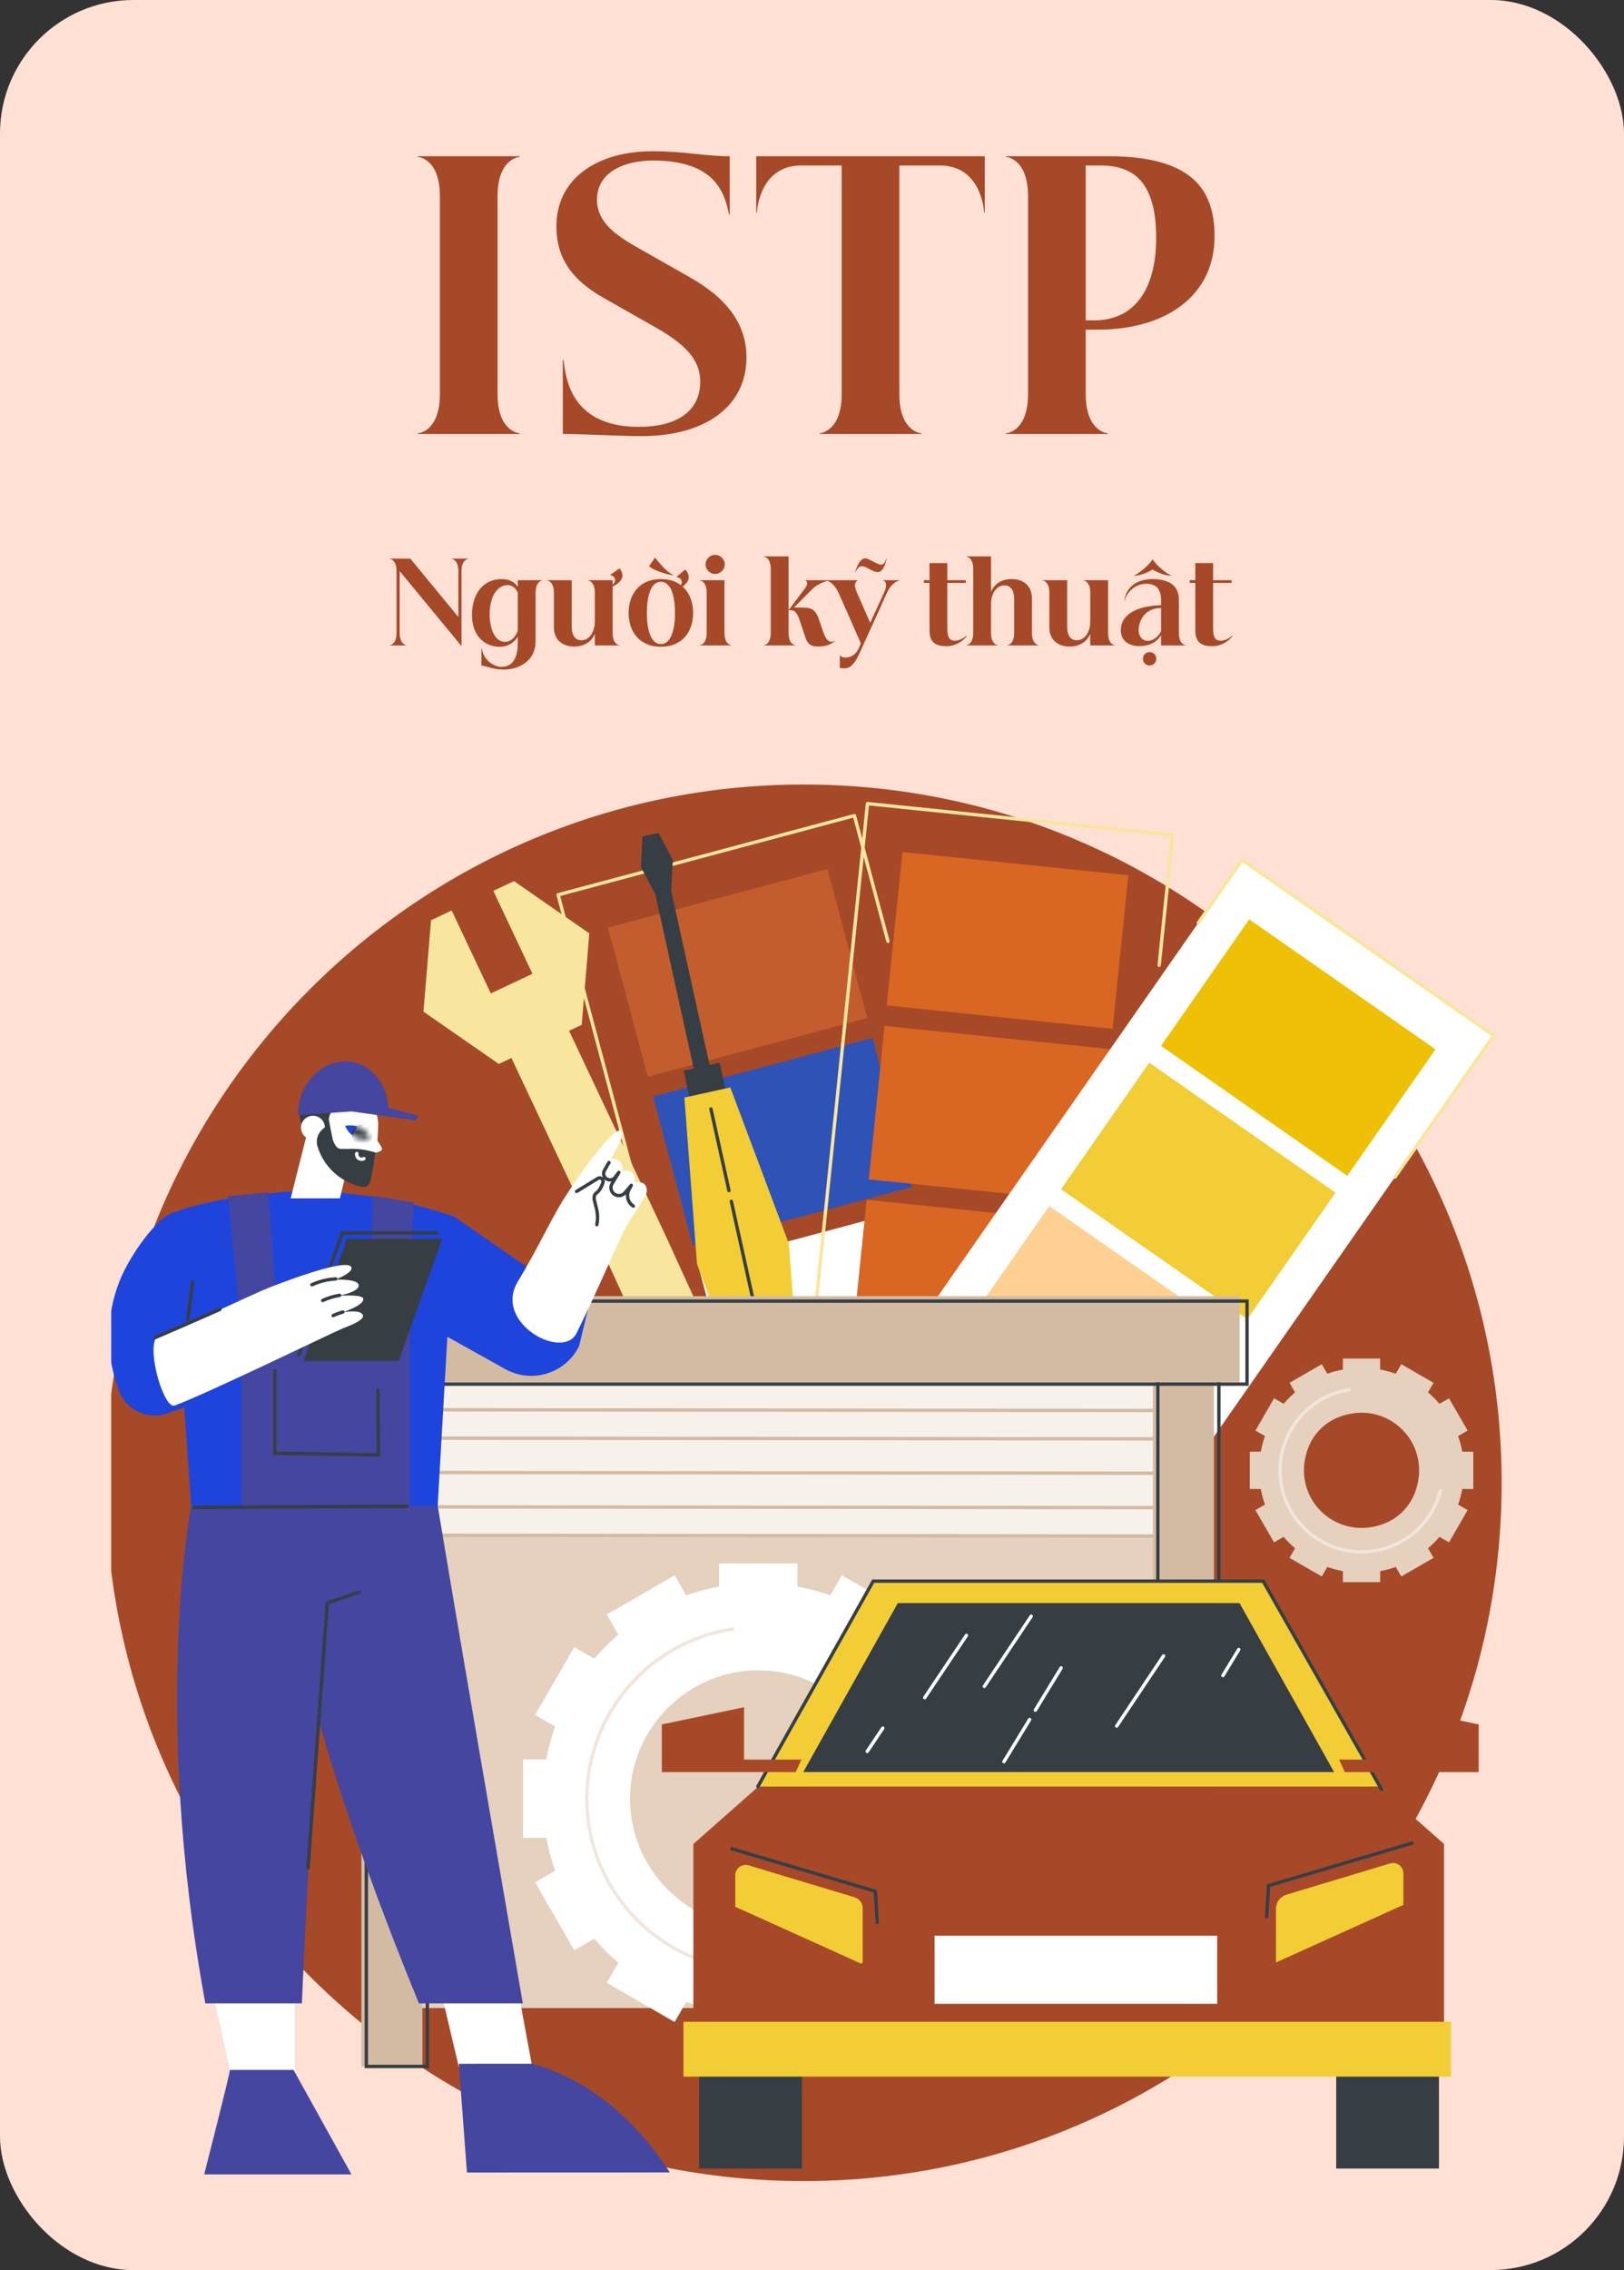 <svg width="292" height="408" viewBox="0 0 292 408" fill="none" xmlns="http://www.w3.org/2000/svg">
<rect x="0" y="0" width="292" height="408" fill="#333333" stroke="none"/>
<rect width="292" height="408" rx="24" fill="#FFE0D4"/>
<path d="M75.129 78V77.872C75.513 77.872 79.097 77.296 79.097 70.832V35.248C79.097 28.784 75.513 28.208 75.129 28.208V28.08H93.433V28.208C93.049 28.208 89.465 28.784 89.465 35.248V70.832C89.465 77.296 93.049 77.872 93.433 77.872V78H75.129ZM100.042 40.688C100.042 31.92 107.594 27.184 117.322 27.184C123.146 27.184 126.666 28.08 131.21 28.08V38.576H131.082C130.698 36.528 129.994 33.904 127.754 31.856C125.77 30.128 122.634 28.848 117.45 28.848C112.202 28.848 107.338 30.96 107.338 35.888C107.338 40.304 111.434 42.672 115.018 44.72L124.042 49.84C131.274 53.936 134.218 58.736 134.218 64.24C134.218 72.816 127.114 78.384 115.338 78.384C111.242 78.384 105.29 78 101.194 78V64.688H101.322C101.642 67.504 102.282 70.576 104.522 73.008C106.506 75.184 109.834 76.72 114.762 76.72C123.21 76.72 125.898 72.752 125.898 68.656C125.898 65.328 124.234 62.448 118.026 58.928L108.554 53.552C103.114 50.48 100.042 46.64 100.042 40.688ZM144.04 29.744C136.808 29.744 136.104 37.424 136.104 38.192H135.976V28.08H177.064V38.192H176.936C176.936 37.424 176.232 29.744 169 29.744H161.704V70.832C161.704 77.296 165.288 77.872 165.672 77.872V78H147.368V77.872C147.752 77.872 151.336 77.296 151.336 70.832V29.744H144.04ZM180.879 78V77.872C181.263 77.872 184.847 77.296 184.847 70.832V35.248C184.847 28.784 181.263 28.208 180.879 28.208V28.08H199.247C206.287 28.08 211.407 29.36 214.607 32.24C217.103 34.48 218.383 37.872 218.383 42.416C218.383 48.368 215.759 52.72 211.535 55.536C207.823 58.032 202.831 59.248 197.327 59.248H195.215V70.832C195.215 77.296 198.799 77.872 199.183 77.872V78H180.879ZM195.215 57.584H196.687C199.695 57.584 202.191 56.624 203.983 54.832C206.543 52.336 207.887 48.176 207.887 42.736C207.887 37.872 206.927 34.544 205.071 32.432C203.407 30.576 200.975 29.744 197.967 29.744H195.215V57.584Z" fill="#A64928"/>
<path d="M70.06 116V115.96C70.18 115.96 71.3 115.78 71.3 113.76V102.64C71.3 100.62 70.18 100.44 70.06 100.44V100.4H73.78L82.42 110.9V102.64C82.42 100.62 81.3 100.44 81.18 100.44V100.4H84.22V100.44C84.1 100.44 82.98 100.62 82.98 102.64V116.12L71.86 102.64V113.76C71.86 115.78 72.98 115.96 73.1 115.96V116H70.06ZM90.123 119.86C91.183 119.86 91.863 119.44 92.303 118.84C92.983 117.9 93.103 116.52 93.103 115.52V114.4C92.483 115.54 91.223 116.24 89.863 116.24C86.783 116.24 84.863 113.88 84.863 110.56C84.863 106.84 86.783 104.08 90.183 104.08C91.783 104.08 92.583 104.74 93.103 105.46V104.28H97.543V104.32C97.423 104.32 96.303 104.5 96.303 106.52V115.2C96.303 116.9 95.663 118.08 94.763 118.88C93.543 119.98 91.823 120.34 90.603 120.34C88.603 120.34 87.303 119.64 86.563 119.64V116.56H86.623C86.803 117.6 87.283 118.34 87.843 118.86C88.643 119.6 89.603 119.86 90.123 119.86ZM88.043 110.36C88.043 113.12 89.023 115.36 90.763 115.36C91.783 115.36 92.523 114.76 93.103 113.38V106.52C92.583 105.42 91.843 105.16 91.263 105.16C89.423 105.16 88.043 107.2 88.043 110.36ZM103.191 116.2C102.191 116.2 101.291 115.9 100.631 115.32C99.991 114.74 99.591 113.88 99.591 112.74V106.52C99.591 104.5 98.471 104.32 98.351 104.32V104.28H102.791V112.48C102.791 112.98 102.831 113.64 103.091 114.18C103.351 114.7 103.811 115.08 104.511 115.08C105.931 115.08 106.951 113.66 106.951 111.7V106.52C106.951 104.5 105.831 104.32 105.711 104.32V104.28H110.151V105.08C110.471 104.82 110.571 104.54 110.591 104.28C110.591 104.06 110.511 103.54 109.711 103.34V103.32L111.371 102.16C111.611 102.34 111.951 102.96 111.911 103.5C111.851 104.46 110.831 105.1 110.151 105.4V113.76C110.151 115.78 111.271 115.96 111.391 115.96V116H106.951V113.92C106.471 115.04 105.391 116.2 103.191 116.2ZM118.827 116.24C114.947 116.24 113.027 113.48 113.027 110.16C113.027 106.84 114.947 104.08 118.827 104.08C120.307 104.08 121.507 104.48 122.427 105.16C122.567 104.96 122.607 104.74 122.587 104.56C122.567 104.34 122.447 103.84 121.627 103.7V103.68L123.187 102.38C123.447 102.54 123.827 103.14 123.847 103.68C123.867 104.42 123.287 105.02 122.727 105.42C123.987 106.54 124.627 108.26 124.627 110.16C124.627 113.48 122.707 116.24 118.827 116.24ZM116.307 110.16C116.307 113.12 116.987 115.76 118.827 115.76C120.667 115.76 121.367 113.12 121.367 110.16C121.367 107.2 120.667 104.56 118.827 104.56C116.987 104.56 116.307 107.2 116.307 110.16ZM116.707 101.8V101.74L117.767 100.26H117.827C118.647 101.4 120.107 102.96 121.067 103.34L121.007 103.4C119.827 103.24 117.727 102.58 116.707 101.8ZM127.064 106.52C127.064 104.5 125.944 104.32 125.824 104.32V104.28H130.264V113.76C130.264 115.78 131.384 115.96 131.504 115.96V116H125.824V115.96C125.944 115.96 127.064 115.78 127.064 113.76V106.52ZM126.864 101.44C126.864 100.5 127.644 99.72 128.584 99.72C129.524 99.72 130.304 100.5 130.304 101.44C130.304 102.38 129.524 103.16 128.584 103.16C127.644 103.16 126.864 102.38 126.864 101.44ZM137.341 116V115.96C137.461 115.96 138.581 115.78 138.581 113.76V102.24C138.581 100.22 137.461 100.04 137.341 100.04V100H141.781V113.76C141.781 115.78 142.901 115.96 143.021 115.96V116H137.341ZM141.781 109.68L144.721 105.76C145.561 104.66 144.841 104.3 144.821 104.3V104.28H149.201V104.3C148.941 104.3 147.141 104.8 146.061 105.86L142.741 109.2H144.341C145.981 109.2 146.681 109.66 147.241 111.32L148.001 113.52C148.541 115.12 149.181 115.66 150.141 115.2L150.181 115.24C149.161 115.92 148.321 116.2 147.081 116.2C145.981 116.2 145.241 115.86 144.861 114.7L143.821 111.58C143.361 110.22 142.941 109.68 142.181 109.68H141.781ZM158.967 106.48C159.827 104.64 158.847 104.32 158.807 104.32V104.28H161.807V104.32C161.607 104.32 160.347 104.64 159.507 106.48L154.647 117.18C154.027 118.52 153.267 120.12 151.847 120.12C151.367 120.12 151.127 120.06 151.007 120.04V117.84H151.067C151.307 118.08 151.607 118.18 152.007 118.18C152.887 118.18 153.907 117.74 154.487 116.34L154.787 115.62L150.807 106.62C149.927 104.66 148.687 104.32 148.507 104.32V104.28H154.227V104.32C154.207 104.32 153.247 104.64 154.067 106.48L156.467 111.94L158.967 106.48ZM153.747 102.84C154.247 101.18 154.887 100.36 155.547 100.36C156.307 100.36 157.687 101.48 158.367 101.48C158.747 101.48 159.027 101.38 159.347 100.42H159.427C159.047 102.14 158.487 102.82 157.827 102.82C156.867 102.82 155.787 101.76 154.947 101.76C154.567 101.76 154.187 102.06 153.807 102.84H153.747ZM170.327 112.92C170.327 114.1 170.487 115.16 171.667 115.16C172.547 115.16 173.367 114.62 173.767 114.22H173.827C173.687 114.68 172.227 116.14 170.187 116.14C168.447 116.14 167.127 115.64 167.127 113.28V104.76H166.127V104.28H167.127V101.2H170.327V104.28H173.647V104.76H170.327V112.92ZM174.988 102.24C174.988 100.22 173.868 100.04 173.748 100.04V100H178.188V106.36C178.668 105.24 179.748 104.08 181.948 104.08C182.948 104.08 183.848 104.38 184.508 104.96C185.148 105.54 185.548 106.4 185.548 107.54V113.76C185.548 115.78 186.668 115.96 186.788 115.96V116H181.108V115.96C181.228 115.96 182.348 115.78 182.348 113.76V107.8C182.348 107.3 182.308 106.64 182.048 106.1C181.788 105.58 181.328 105.2 180.628 105.2C179.208 105.2 178.188 106.62 178.188 108.58V113.76C178.188 115.78 179.308 115.96 179.428 115.96V116H173.748V115.96C173.868 115.96 174.988 115.78 174.988 113.76V102.24ZM192.273 116.2C191.273 116.2 190.373 115.9 189.713 115.32C189.073 114.74 188.673 113.88 188.673 112.74V106.52C188.673 104.5 187.553 104.32 187.433 104.32V104.28H191.873V112.48C191.873 112.98 191.913 113.64 192.173 114.18C192.433 114.7 192.893 115.08 193.593 115.08C195.013 115.08 196.033 113.66 196.033 111.7V106.52C196.033 104.5 194.913 104.32 194.793 104.32V104.28H199.233V113.76C199.233 115.78 200.353 115.96 200.473 115.96V116H196.033V113.92C195.553 115.04 194.473 116.2 192.273 116.2ZM206.083 104.92C203.843 104.92 202.443 106.78 202.263 107.94H202.203C202.383 105.84 204.083 104.08 207.223 104.08C208.303 104.08 209.843 104.24 210.883 105.12C211.523 105.68 211.963 106.52 211.963 107.8V113.76C211.963 115.78 213.083 115.96 213.203 115.96V116H208.763V114.18C208.203 115.12 207.023 116.12 204.903 116.12C202.983 116.12 201.523 115.2 201.523 113.24C201.523 110.64 204.083 108.9 208.763 108.78V107.88C208.763 106.74 208.483 105.98 207.983 105.52C207.523 105.1 206.863 104.92 206.083 104.92ZM203.883 103.46L203.923 103.48C205.083 103.46 206.523 102.82 207.223 102.36H207.263C207.963 102.82 209.403 103.46 210.563 103.48L210.603 103.46C209.543 102.98 207.823 101.48 207.263 100.56H207.223C206.663 101.48 204.943 102.98 203.883 103.46ZM204.723 113.24C204.723 114.2 205.263 115.18 206.363 115.18C207.703 115.18 208.643 113.82 208.763 113.42V109.26C205.683 109.3 204.723 111.78 204.723 113.24ZM205.503 118.4C205.503 117.72 206.023 117.2 206.703 117.2C207.383 117.2 207.903 117.72 207.903 118.4C207.903 119.08 207.383 119.6 206.703 119.6C206.023 119.6 205.503 119.08 205.503 118.4ZM218.12 112.92C218.12 114.1 218.28 115.16 219.46 115.16C220.34 115.16 221.16 114.62 221.56 114.22H221.62C221.48 114.68 220.02 116.14 217.98 116.14C216.24 116.14 214.92 115.64 214.92 113.28V104.76H213.92V104.28H214.92V101.2H218.12V104.28H221.44V104.76H218.12V112.92Z" fill="#A64928"/>
<g clip-path="url(#clip0_1_1302)">
<g clip-path="url(#clip1_1_1302)">
<path d="M144.5 392C213.812 392 270 335.812 270 266.5C270 197.188 213.812 141 144.5 141C75.188 141 19 197.188 19 266.5C19 335.812 75.188 392 144.5 392Z" fill="#A64928"/>
<path d="M139.181 306.519C139.047 306.519 138.925 306.43 138.889 306.295L136.981 299.15C136.938 298.989 137.034 298.823 137.195 298.78C137.355 298.737 137.522 298.832 137.565 298.994L139.395 305.846L153.752 302.012C153.911 301.97 154.079 302.065 154.122 302.227C154.165 302.388 154.069 302.554 153.908 302.597L139.259 306.509C139.233 306.516 139.207 306.519 139.181 306.519Z" fill="#F8E69E"/>
<path d="M129.171 269.04C129.038 269.04 128.915 268.951 128.879 268.816L100.058 160.9C100.015 160.739 100.111 160.573 100.273 160.53L153.548 146.302C153.707 146.259 153.875 146.355 153.918 146.516L159.95 169.102C159.993 169.263 159.897 169.429 159.736 169.472C159.577 169.515 159.409 169.419 159.366 169.258L153.412 146.964L100.721 161.036L129.463 268.66C129.506 268.821 129.411 268.987 129.249 269.03C129.223 269.037 129.197 269.04 129.171 269.04Z" fill="#F8E69E"/>
<path d="M148.773 156.182L109.322 166.717L116.476 193.505L155.926 182.97L148.773 156.182Z" fill="#C35D2D"/>
<path d="M156.879 186.537L117.428 197.072L124.582 223.86L164.032 213.325L156.879 186.537Z" fill="#2F52B6"/>
<path d="M164.985 216.892L125.534 227.427L132.688 254.215L172.138 243.679L164.985 216.892Z" fill="white"/>
<path d="M156.708 296.093C156.698 296.093 156.688 296.093 156.677 296.092L140.539 294.43C140.459 294.422 140.386 294.383 140.335 294.32C140.285 294.258 140.261 294.179 140.269 294.099L141.427 282.847C141.445 282.681 141.591 282.56 141.759 282.577C141.925 282.594 142.046 282.743 142.029 282.909L140.901 293.86L156.739 295.49C156.905 295.507 157.026 295.656 157.009 295.822C156.993 295.978 156.862 296.093 156.708 296.093Z" fill="#F8E69E"/>
<path d="M195.423 300.078C195.412 300.078 195.402 300.078 195.391 300.077L192.735 299.803C192.569 299.786 192.448 299.638 192.465 299.472C192.482 299.305 192.628 299.185 192.797 299.202L195.153 299.444L195.753 293.612C195.77 293.446 195.919 293.325 196.085 293.342C196.251 293.359 196.372 293.508 196.355 293.674L195.723 299.807C195.707 299.963 195.576 300.078 195.423 300.078Z" fill="#F8E69E"/>
<path d="M143.564 265.348C143.554 265.348 143.543 265.348 143.533 265.346C143.367 265.329 143.245 265.181 143.263 265.015L155.678 144.399C155.695 144.233 155.844 144.112 156.01 144.13L210.863 149.776C211.029 149.793 211.15 149.941 211.133 150.108L208.724 173.508C208.707 173.674 208.563 173.798 208.392 173.778C208.226 173.761 208.105 173.612 208.122 173.446L210.5 150.346L156.249 144.762L143.864 265.077C143.848 265.232 143.717 265.348 143.564 265.348Z" fill="#F8E69E"/>
<path d="M202.885 157.312L162.266 153.13L159.427 180.711L200.045 184.893L202.885 157.312Z" fill="#DA6623"/>
<path d="M199.668 188.565L159.049 184.384L156.21 211.965L196.828 216.146L199.668 188.565Z" fill="#DA6623"/>
<path d="M196.45 219.818L155.832 215.636L152.993 243.217L193.611 247.399L196.45 219.818Z" fill="#DA6623"/>
<path d="M223.344 154.562L137.237 277.984L182.462 309.535L268.568 186.113L223.344 154.562Z" fill="white"/>
<path d="M250.809 211.87C250.749 211.87 250.689 211.852 250.636 211.815C250.499 211.72 250.466 211.531 250.561 211.394L268.146 186.188L223.419 154.983L215.708 166.036C215.612 166.173 215.424 166.207 215.287 166.111C215.15 166.015 215.116 165.827 215.212 165.69L223.096 154.389C223.191 154.253 223.379 154.219 223.517 154.314L268.741 185.865C268.878 185.961 268.911 186.149 268.816 186.286L251.057 211.741C250.999 211.825 250.905 211.87 250.809 211.87Z" fill="#F8E69E"/>
<path d="M258.106 188.595L224.617 165.229L208.751 187.969L242.24 211.335L258.106 188.595Z" fill="#EEC107"/>
<path d="M240.128 214.362L206.639 190.997L190.774 213.736L224.262 237.102L240.128 214.362Z" fill="#F2CD36"/>
<path d="M222.15 240.129L188.662 216.763L172.796 239.503L206.285 262.869L222.15 240.129Z" fill="#FFD092"/>
<path d="M88.704 160.108L95.734 175.019L88.246 178.551L81.216 163.64L77.504 165.391L76.137 181.823L89.682 191.22L91.953 190.149L109.329 227.003L109.331 227.002L122.769 256.422C124.087 259.3 127.487 260.564 130.364 259.246C133.242 257.928 134.506 254.527 133.189 251.65L119.697 222.112L119.697 222.112L119.664 222.041L119.661 222.034L102.322 185.258L104.594 184.186L105.96 167.755L92.416 158.357L88.704 160.108Z" fill="#F8E69E"/>
<path d="M120.554 159.526L117.701 160.156L133.478 231.679L136.331 231.05L120.554 159.526Z" fill="#363E44"/>
<path d="M129.39 191.006L122.928 192.432L124.354 198.893L130.815 197.468L129.39 191.006Z" fill="#363E44"/>
<path d="M118.404 149.707L115.527 150.342L115.231 155.839L117.812 160.701L120.689 160.066L120.984 154.57L118.404 149.707Z" fill="#363E44"/>
<path d="M131.312 195.442L123.056 197.263L125.318 227.145L135.836 255.206L144.093 253.385L141.831 223.503L131.312 195.442Z" fill="#F2CD36"/>
<path d="M139.325 251.664C139.186 251.664 139.061 251.568 139.03 251.427L131.199 215.977C131.163 215.814 131.266 215.653 131.429 215.617C131.594 215.58 131.754 215.684 131.79 215.847L139.62 251.296C139.656 251.459 139.553 251.621 139.39 251.657C139.368 251.662 139.346 251.664 139.325 251.664Z" fill="#363E44"/>
<path d="M131.067 214.282C130.929 214.282 130.804 214.186 130.772 214.045L127.532 199.375C127.496 199.211 127.599 199.05 127.762 199.014C127.927 198.977 128.086 199.081 128.123 199.244L131.363 213.914C131.399 214.077 131.296 214.238 131.133 214.275C131.111 214.28 131.089 214.282 131.067 214.282Z" fill="#363E44"/>
<path d="M210.832 261.625H71.101V360.907H210.832V261.625Z" fill="#E6D0BE"/>
<path d="M210.285 243.231H69.719V275.855H210.285V243.231Z" fill="#F7F1EB"/>
<path d="M209.732 276.363H209.731L70.524 276.229C70.357 276.229 70.222 276.093 70.222 275.926C70.222 275.759 70.357 275.624 70.524 275.624H70.525L209.732 275.758C209.899 275.758 210.034 275.894 210.034 276.061C210.034 276.228 209.898 276.363 209.732 276.363Z" fill="#D3BBA3"/>
<path d="M209.078 271.261H209.078L69.87 271.127C69.703 271.127 69.568 270.991 69.568 270.824C69.568 270.657 69.704 270.522 69.871 270.522H69.871L209.078 270.656C209.246 270.656 209.381 270.792 209.381 270.959C209.38 271.126 209.245 271.261 209.078 271.261Z" fill="#D3BBA3"/>
<path d="M208.751 265.085H208.751L69.544 264.951C69.376 264.951 69.241 264.815 69.242 264.648C69.242 264.481 69.377 264.346 69.544 264.346H69.544L208.752 264.48C208.919 264.48 209.054 264.616 209.054 264.783C209.053 264.95 208.918 265.085 208.751 265.085Z" fill="#D3BBA3"/>
<path d="M209.732 258.909H209.731L70.524 258.775C70.357 258.775 70.222 258.639 70.222 258.472C70.222 258.305 70.357 258.17 70.524 258.17H70.525L209.732 258.304C209.899 258.304 210.034 258.44 210.034 258.607C210.034 258.774 209.898 258.909 209.732 258.909Z" fill="#D3BBA3"/>
<path d="M210.385 253.807H210.385L71.178 253.673C71.01 253.673 70.875 253.537 70.876 253.37C70.876 253.203 71.011 253.068 71.178 253.068H71.178L210.386 253.202C210.553 253.202 210.688 253.338 210.688 253.505C210.687 253.672 210.552 253.807 210.385 253.807Z" fill="#D3BBA3"/>
<path d="M75.95 235.79H64.979V371.399H75.95V235.79Z" fill="#D3BBA3"/>
<path d="M77.14 371.702H65.565V235.488H77.14V371.702ZM66.17 371.097H76.536V236.093H66.17V371.097Z" fill="#363E44"/>
<path d="M218.268 235.788H207.297V371.397H218.268V235.788Z" fill="#D3BBA3"/>
<path d="M219.457 372.032H207.882V235.818H219.457V372.032ZM208.487 371.427H218.852V236.423H208.487V371.427Z" fill="#363E44"/>
<path d="M222.892 232.953H59.232V248.422H222.892V232.953Z" fill="#D3BBA3"/>
<path d="M224.525 249.072H60.26V233.538H224.525V249.072ZM60.864 248.467H223.92V234.143H60.864V248.467Z" fill="#363E44"/>
<path d="M178.609 316.222H174.445C174.072 314.192 173.54 312.217 172.865 310.311L176.468 308.229L169.423 296.021L165.811 298.107C164.486 296.555 163.04 295.109 161.489 293.784L163.574 290.171L151.371 283.122L149.291 286.727C147.385 286.051 145.411 285.519 143.382 285.146V280.98H129.291V285.146C127.262 285.519 125.288 286.051 123.382 286.727L121.302 283.122L109.099 290.171L111.184 293.784C109.632 295.109 108.187 296.555 106.862 298.107L103.25 296.021L96.205 308.229L99.808 310.311C99.132 312.217 98.601 314.192 98.228 316.222H94.064V330.319H98.228C98.601 332.349 99.132 334.324 99.808 336.23L96.205 338.311L103.25 350.519L106.862 348.433C108.187 349.986 109.632 351.432 111.184 352.757L109.099 356.37L121.302 363.419L123.382 359.814C125.288 360.49 127.261 361.022 129.291 361.395V365.56H143.382V361.395C145.411 361.022 147.385 360.49 149.291 359.814L151.371 363.419L163.574 356.37L161.489 352.757C163.04 351.431 164.486 349.985 165.811 348.433L169.422 350.519L176.468 338.311L172.864 336.23C173.54 334.324 174.072 332.349 174.445 330.319H178.608L178.609 316.222ZM159.378 324.025C158.992 336.101 149.161 345.936 137.091 346.322C123.762 346.747 112.869 335.85 113.295 322.516C113.68 310.44 123.511 300.605 135.581 300.219C148.91 299.794 159.803 310.691 159.378 324.025Z" fill="white"/>
<path d="M136.336 354.409C119.173 354.409 105.21 340.44 105.21 323.27C105.21 315.768 107.915 308.521 112.825 302.863C117.687 297.262 124.382 293.574 131.675 292.478C131.84 292.453 131.995 292.567 132.019 292.733C132.044 292.898 131.93 293.052 131.765 293.076C116.971 295.299 105.815 308.28 105.815 323.27C105.815 340.107 119.507 353.804 136.336 353.804C150.242 353.804 162.391 344.412 165.88 330.965C165.922 330.803 166.087 330.706 166.249 330.748C166.411 330.79 166.507 330.955 166.465 331.117C162.907 344.831 150.518 354.409 136.336 354.409Z" fill="#F2E6DC"/>
<path d="M78.399 354.207L82.501 371.498L95.697 371.493L92.504 354.202L78.399 354.207Z" fill="white"/>
<path d="M82.499 370.915L83.958 390.461L120.445 390.448C115.505 382.882 107.472 374.147 95.654 370.911L82.499 370.915Z" fill="#4446A0"/>
<path d="M37.847 356.266L41.488 372.698H52.998V355.216L37.847 356.266Z" fill="white"/>
<path d="M41.339 372.023C41.339 372.739 36.714 390.8 36.714 390.8H63.195L52.778 372.023H41.339Z" fill="#4446A0"/>
<path d="M50.292 266.938C50.292 266.938 46.689 290.237 75.326 360.06H94.003C94.003 360.06 79.229 274.807 77.651 264.053L50.292 266.938Z" fill="#4446A0"/>
<path d="M34.427 270.348C34.427 270.348 27.186 307.078 36.919 360.06H54.281C54.281 360.06 57.395 283.2 61.867 271.659L34.427 270.348Z" fill="#4446A0"/>
<path d="M55.391 336.006C55.384 336.006 55.376 336.006 55.369 336.005C55.203 335.993 55.077 335.848 55.089 335.682L58.555 287.899L64.459 285.871C64.618 285.817 64.789 285.901 64.843 286.059C64.897 286.217 64.813 286.389 64.655 286.443L59.129 288.341L55.692 335.726C55.681 335.885 55.548 336.006 55.391 336.006Z" fill="#363E44"/>
<path d="M41.265 216.237C41.265 216.237 53.16 211.22 71.487 216.35L73.469 274.786L47.11 275.061L41.265 216.237Z" fill="#1F44DC"/>
<path d="M48.333 214.513C48.519 214.498 48.282 271.083 48.282 271.083L34.385 270.656L30.657 218.121C30.657 218.121 37.309 215.368 48.333 214.513Z" fill="#1F44DC"/>
<path d="M39.464 250.721L30.111 254.027C26.593 255.271 22.726 253.479 21.401 249.991C18.972 243.598 18.982 236.516 21.526 230.168C23.438 225.398 28.135 219.115 30.78 218.06L39.464 250.721Z" fill="#1F44DC"/>
<path d="M33.746 237.469C33.733 237.469 33.719 237.468 33.706 237.466C33.541 237.444 33.424 237.292 33.446 237.126L34.354 230.344C34.376 230.178 34.527 230.061 34.694 230.084C34.859 230.106 34.975 230.258 34.953 230.424L34.046 237.206C34.026 237.358 33.895 237.469 33.746 237.469Z" fill="#363E44"/>
<path d="M63.974 214.708L73.19 270.709L78.695 270.656L81.68 218.657C81.68 218.657 73.033 215.537 63.974 214.708Z" fill="#1F44DC"/>
<path d="M81.68 218.657L78.501 239.18L90.849 246.067C95.641 248.74 101.694 246.854 104.12 241.932L105.72 235.329L81.68 218.657Z" fill="#1F44DC"/>
<path d="M93.118 230.313C96.158 225.336 99.092 219.228 100.825 216.378C104.399 210.501 110.531 202.345 111.66 203.218C112.304 203.715 111.698 205 109.849 208.327C110.111 208.253 110.959 208.222 111.481 208.781C112.252 209.608 111.755 210.415 111.745 210.506C111.832 210.474 112.839 210.156 113.449 210.622C114.136 211.147 114.213 211.877 114.047 212.536C114.265 212.462 115.239 212.3 115.803 212.777C116.535 213.398 116.355 214.445 115.933 215.116C115.16 216.346 112.962 219.657 112.024 221.556C110.856 223.918 107.014 232.876 103.669 239.598C101.176 244.608 88.6 237.706 93.118 230.313Z" fill="white"/>
<path d="M107.314 220.401C107.293 220.401 107.272 220.399 107.251 220.395C107.088 220.36 106.983 220.199 107.018 220.036C107.318 218.627 107.014 217.484 106.769 216.566C106.507 215.582 106.281 214.732 107.069 214.163C107.494 213.855 107.859 213.258 108.122 212.435C108.185 212.24 108.055 212.119 108.014 212.086C107.972 212.054 107.82 211.954 107.641 212.064L103.827 214.396C103.684 214.483 103.498 214.438 103.411 214.296C103.324 214.153 103.369 213.967 103.511 213.88L107.325 211.548C107.661 211.342 108.078 211.367 108.388 211.611C108.695 211.852 108.817 212.248 108.698 212.62C108.39 213.58 107.961 214.264 107.423 214.653C106.991 214.965 107.096 215.443 107.354 216.41C107.601 217.339 107.94 218.611 107.61 220.162C107.579 220.304 107.454 220.401 107.314 220.401Z" fill="#363E44"/>
<path d="M113.876 217.071C113.822 217.071 113.766 217.056 113.716 217.025C112.889 216.508 112.457 215.577 112.534 214.654C111.988 215.226 111.117 215.358 110.423 214.961C110.014 214.727 109.723 214.347 109.605 213.891C109.487 213.436 109.557 212.963 109.8 212.56L109.932 212.344C109.556 212.411 109.153 212.332 108.823 212.091C108.23 211.656 108.057 210.847 108.422 210.208L109.234 208.786C109.317 208.641 109.502 208.591 109.647 208.674C109.792 208.757 109.842 208.941 109.759 209.086L108.947 210.508C108.735 210.88 108.835 211.35 109.18 211.603C109.547 211.871 110.069 211.795 110.345 211.434L111.029 210.536C111.126 210.408 111.307 210.378 111.439 210.469C111.572 210.56 111.611 210.738 111.528 210.876L110.318 212.873C110.159 213.135 110.114 213.443 110.191 213.74C110.268 214.037 110.457 214.284 110.723 214.436C111.195 214.706 111.793 214.6 112.144 214.184L113.274 212.842C113.374 212.724 113.547 212.7 113.675 212.786C113.803 212.873 113.845 213.042 113.773 213.179L113.354 213.967C112.88 214.859 113.18 215.977 114.037 216.512C114.178 216.6 114.221 216.787 114.133 216.929C114.076 217.021 113.977 217.071 113.876 217.071Z" fill="#363E44"/>
<path d="M43.379 275.795H73.714V238.977H43.379V275.795Z" fill="#4446A0"/>
<path d="M73.714 238.977C73.714 238.365 74.326 216.103 74.326 216.103L66.986 214.91L66.497 239.955L73.714 238.977Z" fill="#4446A0"/>
<path d="M43.379 238.977L40.994 214.972L48.24 214.289L50.229 239.833L43.379 238.977Z" fill="#4446A0"/>
<path d="M53.728 243.849C53.694 243.849 53.66 243.844 53.626 243.832C53.469 243.776 53.387 243.603 53.443 243.445L61.334 221.292H78.688C78.855 221.292 78.99 221.427 78.99 221.594C78.99 221.761 78.855 221.896 78.688 221.896H61.76L54.013 243.648C53.968 243.772 53.852 243.849 53.728 243.849Z" fill="#363E44"/>
<path d="M71.694 244.608H54.553L62.371 222.655H79.513L71.694 244.608Z" fill="#363E44"/>
<path d="M28.014 240.49C33.456 238.269 46.013 232.405 47.261 231.881C49.595 230.903 62.257 225.975 63.166 227.725C63.6 228.561 61.204 229.62 60.383 229.955C61.179 230.012 64.26 229.897 64.487 230.929C64.754 232.141 61.104 232.839 61.054 232.886C61.868 232.861 65.107 232.631 65.308 233.398C65.569 234.396 62.62 235.513 61.721 235.807C61.855 235.898 64.898 235.233 65.259 236.409C65.525 237.273 62.817 238.293 61.644 238.74C59.571 239.611 36.011 251.049 31.361 252.616C29.54 253.229 26.505 243.271 28.014 240.49Z" fill="white"/>
<path d="M27.942 240.688C27.824 240.688 27.712 240.618 27.663 240.503C27.599 240.349 27.671 240.171 27.825 240.107C29.57 239.372 36.708 236.272 39.427 235.052C39.579 234.984 39.758 235.052 39.826 235.205C39.895 235.357 39.827 235.536 39.674 235.604C36.952 236.825 29.807 239.928 28.059 240.664C28.021 240.68 27.982 240.688 27.942 240.688Z" fill="#363E44"/>
<path d="M56.079 231.213C55.964 231.213 55.855 231.148 55.804 231.037C55.734 230.885 55.8 230.706 55.952 230.636C56.844 230.225 57.782 229.925 58.74 229.745C59.273 229.644 59.818 229.581 60.361 229.554C60.528 229.55 60.67 229.675 60.678 229.842C60.686 230.009 60.557 230.151 60.391 230.159C59.875 230.183 59.357 230.244 58.851 230.339C57.943 230.51 57.052 230.794 56.205 231.185C56.164 231.204 56.121 231.213 56.079 231.213Z" fill="#363E44"/>
<path d="M58.025 234.035C57.91 234.035 57.801 233.97 57.749 233.859C57.68 233.707 57.746 233.528 57.898 233.458C58.79 233.047 59.728 232.747 60.685 232.567C60.801 232.545 60.916 232.526 61.029 232.508C61.193 232.481 61.348 232.594 61.374 232.76C61.4 232.925 61.288 233.079 61.122 233.105C61.016 233.122 60.907 233.141 60.797 233.161C59.888 233.332 58.998 233.617 58.151 234.007C58.11 234.026 58.067 234.035 58.025 234.035Z" fill="#363E44"/>
<path d="M59.898 236.752C59.783 236.752 59.674 236.687 59.623 236.577C59.553 236.425 59.62 236.245 59.771 236.175C60.353 235.907 60.96 235.684 61.573 235.514C61.732 235.469 61.9 235.563 61.945 235.724C61.99 235.885 61.896 236.052 61.735 236.096C61.153 236.258 60.577 236.47 60.024 236.725C59.983 236.744 59.94 236.752 59.898 236.752Z" fill="#363E44"/>
<path d="M68.352 261.788L49.123 261.493V246.409C49.123 246.242 49.258 246.107 49.425 246.107C49.592 246.107 49.728 246.242 49.728 246.409V260.897L67.742 261.174L67.66 249.903C67.658 249.736 67.793 249.599 67.96 249.598C67.961 249.598 67.962 249.598 67.962 249.598C68.128 249.598 68.263 249.732 68.264 249.898L68.352 261.788Z" fill="#363E44"/>
<path d="M34.866 271.226C34.7 271.226 34.565 271.091 34.564 270.925C34.563 270.758 34.698 270.622 34.865 270.621L73.188 270.407C73.189 270.407 73.189 270.407 73.19 270.407C73.356 270.407 73.491 270.541 73.492 270.708C73.493 270.875 73.358 271.011 73.192 271.012L34.868 271.226C34.867 271.226 34.867 271.226 34.866 271.226Z" fill="#363E44"/>
<path d="M61.119 215.376H52.267L56.067 200.301C56.057 198.576 56.38 199.763 58.105 199.754C59.83 199.744 64.257 200.628 64.267 202.352L61.119 215.376Z" fill="white"/>
<path d="M65.793 211.618C63.711 212.902 58.711 208.074 58.711 208.074L55.559 201.762C55.783 198.329 58.747 195.726 62.181 195.949C65.615 196.172 68.218 199.137 67.994 202.571C67.994 202.571 67.913 210.31 65.793 211.618Z" fill="white"/>
<path d="M67.174 204.16C67.174 204.16 68.799 206.1 68.675 206.576C68.526 207.145 66.561 207.37 66.561 207.37C66.561 207.37 67.22 204.167 67.174 204.16Z" fill="white"/>
<path d="M62.044 202.352C62.044 202.352 63.051 202.111 64.113 202.393C64.339 202.452 63.434 204.148 63.247 203.989C62.422 203.289 62.044 202.352 62.044 202.352Z" fill="#1F44DC"/>
<mask id="mask0_1_1302" style="mask-type:luminance" maskUnits="userSpaceOnUse" x="62" y="202" width="5" height="3">
<path d="M62.044 202.352C62.044 202.352 63.525 201.998 64.79 202.65C66.055 203.302 66.625 204.714 66.625 204.714C66.625 204.714 65.144 205.068 63.879 204.416C62.614 203.764 62.044 202.352 62.044 202.352Z" fill="white"/>
</mask>
<g mask="url(#mask0_1_1302)">
<path d="M64.17 202.358C65.059 201.842 66.198 202.143 66.715 203.032C67.232 203.92 66.93 205.059 66.042 205.576C65.153 206.093 64.014 205.792 63.497 204.903C62.98 204.014 63.282 202.875 64.17 202.358Z" fill="#363E44"/>
</g>
<path d="M55.147 194.895C55.147 194.895 51.755 201.273 55.94 204.148L57.237 203.3L59.825 204.81L59.145 201.386C59.023 200.082 60.125 198.992 61.428 199.128L67.116 199.722L67.254 196.662C63.66 194.008 59.687 193.125 55.147 194.895Z" fill="#363E44"/>
<path d="M61.548 194.587C60.899 194.68 60.297 194.229 60.204 193.58C60.111 192.93 60.512 191.989 61.162 191.895C61.811 191.802 62.462 192.592 62.555 193.242C62.648 193.891 62.198 194.493 61.548 194.587Z" fill="#363E44"/>
<path d="M62.406 194.998C61.794 194.764 61.486 194.078 61.72 193.465C61.954 192.852 62.763 192.224 63.376 192.458C63.989 192.692 64.174 193.699 63.94 194.312C63.706 194.925 63.019 195.232 62.406 194.998Z" fill="#363E44"/>
<path d="M64.24 195.902C63.477 195.445 63.229 194.456 63.686 193.694C64.143 192.931 65.371 192.284 66.134 192.741C66.896 193.198 66.905 194.586 66.448 195.349C65.991 196.112 65.002 196.359 64.24 195.902Z" fill="#363E44"/>
<path d="M59.664 194.553C59.018 194.667 58.402 194.236 58.288 193.59C58.173 192.944 58.545 191.989 59.191 191.875C59.837 191.761 60.513 192.53 60.627 193.176C60.741 193.822 60.31 194.438 59.664 194.553Z" fill="#363E44"/>
<path d="M65.687 196.33C65.428 195.583 65.824 194.767 66.572 194.507C67.32 194.248 68.527 194.509 68.786 195.256C69.045 196.004 68.258 196.956 67.51 197.215C66.762 197.474 65.946 197.078 65.687 196.33Z" fill="#363E44"/>
<path d="M54.352 201.709C53.817 202.768 54.243 204.061 55.303 204.595C56.363 205.129 57.655 204.703 58.19 203.644C58.724 202.584 58.298 201.292 57.238 200.757C56.178 200.223 54.886 200.649 54.352 201.709Z" fill="white"/>
<path d="M67.604 207.175L66.603 212.31C66.463 213.025 65.757 213.479 65.048 213.309C64.87 213.266 64.678 213.218 64.474 213.164C60.947 212.228 58.152 209.536 57.089 206.045C56.733 204.876 57.135 203.608 58.101 202.858L58.419 202.611L59.391 203.248C59.391 203.248 59.934 206.131 60.978 206.425C62.022 206.719 64.055 206.02 67.604 207.175Z" fill="#363E44"/>
<path d="M65.009 208.65C64.761 208.65 64.513 208.572 64.307 208.418C63.951 208.153 63.774 207.698 63.855 207.259C63.885 207.095 64.043 206.986 64.207 207.017C64.372 207.047 64.48 207.205 64.45 207.369C64.41 207.583 64.496 207.805 64.669 207.933C64.848 208.067 65.092 208.083 65.29 207.973C65.436 207.892 65.62 207.945 65.701 208.091C65.782 208.237 65.729 208.421 65.583 208.502C65.404 208.601 65.206 208.65 65.009 208.65Z" fill="white"/>
<path d="M59.879 199.475C59.804 199.475 59.73 199.448 59.672 199.392L57.376 197.231C57.254 197.117 57.248 196.926 57.363 196.804C57.477 196.682 57.669 196.676 57.79 196.791L60.086 198.952C60.208 199.066 60.213 199.258 60.099 199.38C60.039 199.443 59.959 199.475 59.879 199.475Z" fill="#84524D"/>
<path d="M69.822 199.274C69.777 194.833 66.571 190.969 62.474 190.771C58.06 190.558 54.105 194.365 53.641 199.274C53.604 199.669 53.592 200.058 53.601 200.441L69.822 199.274Z" fill="#4446A0"/>
<path d="M62.315 199.63L74.778 201.385L75.207 200.519L68.666 198.811C66.078 198.953 63.854 199.196 62.315 199.63Z" fill="#4446A0"/>
<path d="M144.182 365.996H125.701V389.749H144.182V365.996Z" fill="#363E44"/>
<path d="M258.733 365.996H240.253V389.749H258.733V365.996Z" fill="#363E44"/>
<path d="M259.632 369.375H124.669V331.411L136.366 321.094H247.936L259.632 331.411V369.375Z" fill="#A74929"/>
<path d="M247.935 321.094H136.366L157.006 284.236H227.296L247.935 321.094Z" fill="#F2CD36"/>
<path d="M222.869 288.125H161.433L144.429 318.49H239.872L222.869 288.125Z" fill="#363E44"/>
<path d="M248.389 321.897C248.284 321.897 248.181 321.842 248.126 321.744L226.944 284.481H157.183L136.542 321.222C136.46 321.367 136.276 321.419 136.13 321.337C135.984 321.256 135.932 321.071 136.014 320.926L156.829 283.876H227.296L227.383 284.029L248.651 321.445C248.734 321.59 248.683 321.775 248.538 321.858C248.491 321.885 248.44 321.897 248.389 321.897Z" fill="#363E44"/>
<path d="M143.067 318.489H118.995V309.932L133.779 306.837V316.249H144.099L143.067 318.489Z" fill="#A74929"/>
<path d="M241.802 318.49H265.874V309.932L251.09 306.837V316.249H240.77L241.802 318.49Z" fill="#A74929"/>
<path d="M132.207 342.7L154.716 352.87C154.901 352.954 155.111 352.819 155.111 352.615V342.965C155.111 342.056 154.516 341.254 153.646 340.992L134.601 335.256C133.409 334.896 132.207 335.789 132.207 337.035V342.7Z" fill="#F2CD36"/>
<path d="M252.331 342.36L229.427 352.709V343.059C229.427 341.892 230.191 340.863 231.308 340.527L249.936 334.915C251.129 334.556 252.331 335.449 252.331 336.695L252.331 342.36Z" fill="#F2CD36"/>
<path d="M166.274 305.412C166.216 305.412 166.157 305.396 166.106 305.361C165.967 305.268 165.93 305.08 166.023 304.942L173.523 293.752C173.616 293.613 173.804 293.576 173.943 293.669C174.082 293.762 174.119 293.95 174.026 294.088L166.525 305.278C166.467 305.366 166.371 305.412 166.274 305.412Z" fill="white"/>
<path d="M176.988 303.388C176.93 303.388 176.872 303.372 176.82 303.337C176.681 303.244 176.644 303.056 176.737 302.918L185.167 290.306C185.26 290.167 185.448 290.13 185.587 290.223C185.725 290.316 185.763 290.504 185.67 290.642L177.239 303.254C177.181 303.341 177.086 303.388 176.988 303.388Z" fill="white"/>
<path d="M200.78 310.526C200.722 310.526 200.664 310.509 200.612 310.475C200.474 310.382 200.436 310.194 200.529 310.056L208.959 297.444C209.052 297.305 209.24 297.268 209.379 297.361C209.518 297.454 209.555 297.642 209.462 297.78L201.032 310.392C200.974 310.479 200.878 310.526 200.78 310.526Z" fill="white"/>
<path d="M180.513 316.921C180.459 316.921 180.405 316.906 180.356 316.877C180.213 316.79 180.168 316.603 180.255 316.461L184.874 308.892C184.961 308.749 185.148 308.704 185.29 308.791C185.432 308.878 185.478 309.064 185.39 309.207L180.771 316.776C180.714 316.869 180.615 316.921 180.513 316.921Z" fill="white"/>
<path d="M186.158 307.67C186.105 307.67 186.05 307.656 186.001 307.626C185.859 307.539 185.813 307.353 185.901 307.21L190.541 299.606C190.628 299.463 190.815 299.418 190.957 299.505C191.099 299.592 191.145 299.778 191.057 299.921L186.417 307.525C186.36 307.619 186.26 307.67 186.158 307.67Z" fill="white"/>
<path d="M155.922 315.092C155.864 315.092 155.806 315.075 155.754 315.041C155.615 314.948 155.577 314.76 155.671 314.622L158.482 310.416C158.575 310.277 158.763 310.24 158.901 310.333C159.04 310.425 159.078 310.613 158.985 310.752L156.173 314.958C156.115 315.045 156.019 315.092 155.922 315.092Z" fill="white"/>
<path d="M219.876 301.451C219.823 301.451 219.768 301.437 219.719 301.407C219.577 301.32 219.531 301.134 219.619 300.991L222.477 296.307C222.564 296.165 222.751 296.12 222.893 296.207C223.035 296.293 223.081 296.48 222.994 296.622L220.135 301.307C220.078 301.4 219.978 301.451 219.876 301.451Z" fill="white"/>
<path d="M260.884 363.371H122.891V373.228H260.884V363.371Z" fill="#F2CD36"/>
<path d="M218.852 347.906H168.039V360.142H218.852V347.906Z" fill="white"/>
<path d="M227.746 344.81C227.74 344.81 227.733 344.81 227.727 344.81C227.561 344.8 227.434 344.656 227.444 344.489L227.796 338.67L253.831 330.962C253.991 330.915 254.16 331.006 254.207 331.166C254.254 331.326 254.163 331.495 254.003 331.542L228.375 339.129L228.047 344.526C228.038 344.686 227.905 344.81 227.746 344.81Z" fill="#363E44"/>
<path d="M157.729 345.83C157.57 345.83 157.437 345.706 157.427 345.546L157.1 340.149L131.472 332.562C131.312 332.514 131.221 332.346 131.268 332.186C131.316 332.026 131.483 331.935 131.644 331.982L157.678 339.689L158.031 345.509C158.041 345.676 157.914 345.819 157.748 345.829C157.741 345.829 157.735 345.83 157.729 345.83Z" fill="#363E44"/>
<path d="M264.903 260.911H262.924C262.747 259.946 262.494 259.008 262.173 258.102L263.885 257.113L260.536 251.312L258.819 252.304C258.189 251.566 257.502 250.879 256.765 250.249L257.756 248.532L251.955 245.183L250.966 246.896C250.06 246.575 249.122 246.322 248.157 246.145V244.165H241.459V246.145C240.494 246.322 239.556 246.575 238.65 246.896L237.661 245.183L231.86 248.532L232.851 250.249C232.114 250.879 231.426 251.566 230.796 252.304L229.08 251.312L225.73 257.113L227.443 258.102C227.122 259.008 226.869 259.946 226.692 260.911H224.713V267.61H226.692C226.869 268.574 227.122 269.513 227.443 270.419L225.73 271.407L229.08 277.208L230.796 276.217C231.426 276.955 232.114 277.642 232.851 278.272L231.86 279.989L237.661 283.338L238.65 281.625C239.556 281.946 240.494 282.199 241.459 282.376V284.356H248.157V282.376C249.122 282.199 250.06 281.946 250.966 281.625L251.955 283.338L257.756 279.989L256.765 278.272C257.502 277.642 258.189 276.955 258.819 276.217L260.536 277.208L263.885 271.407L262.173 270.419C262.494 269.513 262.747 268.574 262.924 267.61H264.903V260.911ZM254.411 268.266C253.437 270.842 251.389 272.89 248.813 273.864C240.059 277.173 231.895 269.009 235.204 260.255C236.178 257.679 238.227 255.63 240.803 254.656C249.556 251.348 257.721 259.512 254.411 268.266Z" fill="#E6D0BE"/>
<path d="M244.808 279.216C236.561 279.216 229.853 272.507 229.853 264.26C229.853 256.918 235.319 250.56 242.569 249.472C242.734 249.446 242.887 249.561 242.912 249.726C242.937 249.891 242.823 250.045 242.658 250.07C235.702 251.114 230.457 257.215 230.457 264.26C230.457 272.173 236.895 278.611 244.807 278.611C251.346 278.611 257.058 274.197 258.698 267.877C258.74 267.715 258.905 267.618 259.067 267.66C259.229 267.702 259.326 267.867 259.284 268.029C257.574 274.615 251.621 279.216 244.808 279.216Z" fill="#F2E6DC"/>
</g>
</g>
<defs>
<clipPath id="clip0_1_1302">
<rect x="20" y="134" width="252" height="258" rx="20" fill="white"/>
</clipPath>
<clipPath id="clip1_1_1302">
<rect x="20" y="134" width="252" height="258" rx="20" fill="white"/>
</clipPath>
</defs>
</svg>
